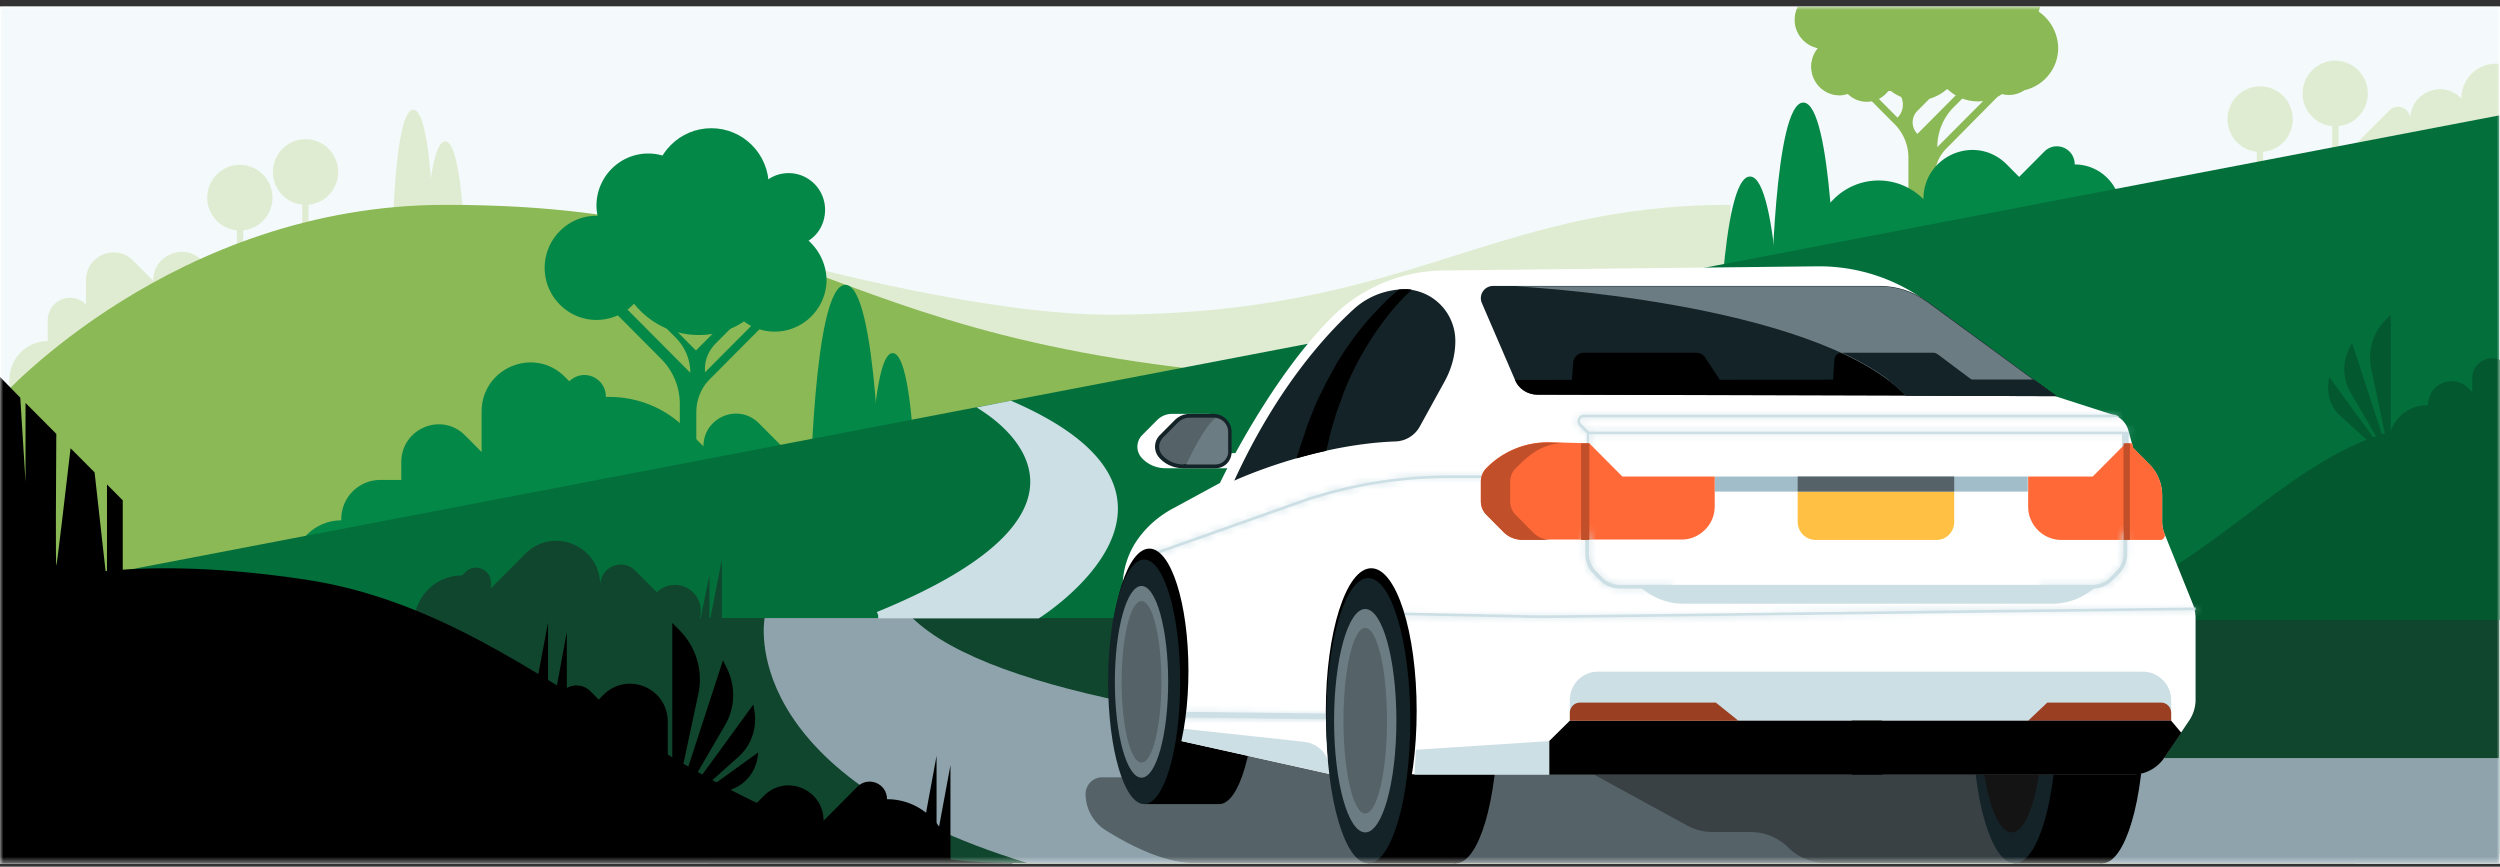 <svg width="375" height="130" fill="none" xmlns="http://www.w3.org/2000/svg"><rect width="100%" height="100%" fill="#333333" stroke="none"/><g clip-path="url(#clip0_1_2659)"><path fill="#fff" d="M0 .959h375v128.599H0z"/><mask id="mask0_1_2659" style="mask-type:alpha" maskUnits="userSpaceOnUse" x="0" y="0" width="375" height="130"><path fill="#CBCBCB" d="M0 .959h375v128.599H0z"/></mask><g clip-path="url(#clip1_1_2659)" mask="url(#mask0_1_2659)"><path d="M374.888-19.656H.113v149.158h374.775V-19.656Z" fill="#F4FAFB"/><path d="M280.011 15.27c2.239 0 4.055-1.825 4.055-4.076 0-2.25-1.816-4.075-4.055-4.075s-4.054 1.824-4.054 4.075c0 2.251 1.815 4.076 4.054 4.076Zm21.34-1.02c2.239 0 4.054-1.824 4.054-4.075 0-2.25-1.815-4.075-4.054-4.075-2.239 0-4.054 1.824-4.054 4.075 0 2.251 1.815 4.076 4.054 4.076Z" fill="#8BB956"/><path d="M287.669 15.043c3.639 0 6.588-2.965 6.588-6.622 0-3.658-2.949-6.623-6.588-6.623-3.638 0-6.588 2.965-6.588 6.623 0 3.657 2.95 6.623 6.588 6.623Z" fill="#8BB956"/><path d="M296.678 15.213c3.639 0 6.588-2.965 6.588-6.623 0-3.658-2.949-6.623-6.588-6.623-3.638 0-6.588 2.965-6.588 6.623 0 3.658 2.95 6.623 6.588 6.623Z" fill="#8BB956"/><path d="m300 12.61-9.403 9.453c0-2.264.901-4.472 2.534-6.057l3.772-3.793h-1.464l-7.826 7.868a2.435 2.435 0 0 1 0-3.453l3.997-4.018-1.013-1.02-2.083 2.095a1.592 1.592 0 0 1-2.253 0l-2.083-2.094-.845.849 1.295 1.302a2.778 2.778 0 0 1 0 3.905l-4.391-4.415-2.196-.566 1.407 1.189 4.73 4.755a7.135 7.135 0 0 1 2.083 5.038v26.775h3.998V26.308c0-1.471.563-2.83 1.577-3.906l9.684-9.793H300Z" fill="#8BB956"/><path d="m290.71 13.515.844-.849-1.013-1.019-1.239 1.246c.45.17.901.396 1.408.622Zm10.811-.905H300l-.901.905c.338.17.732.34 1.07.396l1.352-1.302Zm-20.496 1.528-.901-.906-2.196-.566 1.239 1.019c.619.17 1.239.34 1.858.453Zm3.04-2.548-.844.85 1.295 1.302.225.226c.45-.113.901-.226 1.295-.396l-1.971-1.981Zm10.361 2.604h.45l1.971-1.98h-1.464l-1.971 1.98h1.014Z" fill="#8BB956"/><path d="M305.8 1.741c.281-.736.394-1.585.394-2.434 0-4.132-3.322-7.529-7.489-7.529-.281 0-.619 0-.901.057-1.013-1.812-2.984-3.057-5.18-3.057-1.52 0-2.871.566-3.885 1.472-1.52-1.189-3.378-1.868-5.462-1.868-4.898 0-8.896 4.019-8.896 8.944 0 .453.056.905.113 1.358v.057c-.338-.057-.62-.113-.958-.113-2.364 0-4.279 1.924-4.279 4.302 0 2.094 1.52 3.849 3.491 4.245a4.292 4.292 0 0 0-1.013 2.774c0 2.377 1.914 4.302 4.279 4.302 1.182 0 2.252-.453 2.984-1.245 1.07.453 2.309.679 3.547.679a9.57 9.57 0 0 0 5.969-2.095 9.568 9.568 0 0 0 5.968 2.095c1.521 0 2.985-.34 4.28-1.019 1.013.623 2.196 1.019 3.491 1.019 3.547 0 6.475-2.887 6.475-6.51-.056-2.264-1.183-4.245-2.928-5.434Z" fill="#8BB956"/><path d="M272.579 9.666c0-1.076.394-2.095 1.013-2.83a4.496 4.496 0 0 1-3.603-4.416c0-1.188.45-2.264 1.182-3.056-1.182.792-1.97 2.094-1.97 3.622 0 2.095 1.52 3.85 3.491 4.246a4.288 4.288 0 0 0-1.014 2.773c0 2.378 1.914 4.303 4.279 4.303.338 0 .676-.057.958-.114a4.535 4.535 0 0 1-4.336-4.528Z" fill="#8BB956"/><path d="M45.833 30.724c2.706 0 4.899-2.205 4.899-4.925 0-2.72-2.193-4.925-4.899-4.925-2.705 0-4.898 2.205-4.898 4.925 0 2.72 2.193 4.925 4.898 4.925Z" fill="#E0ECD2"/><path d="M46.284 28.573h-.957v6.51h.957v-6.51Zm292.736-5.774c2.706 0 4.899-2.205 4.899-4.925 0-2.72-2.193-4.925-4.899-4.925-2.705 0-4.898 2.205-4.898 4.925 0 2.72 2.193 4.925 4.898 4.925Z" fill="#E0ECD2"/><path d="M339.471 20.648h-.957v6.51h.957v-6.51Zm10.81-1.698c2.706 0 4.899-2.206 4.899-4.925 0-2.72-2.193-4.925-4.899-4.925-2.705 0-4.898 2.205-4.898 4.925 0 2.72 2.193 4.924 4.898 4.924Z" fill="#E0ECD2"/><path d="M350.788 16.798h-.957v6.51h.957v-6.51ZM35.98 34.573c2.705 0 4.898-2.205 4.898-4.925 0-2.72-2.193-4.925-4.898-4.925-2.706 0-4.899 2.205-4.899 4.925 0 2.72 2.193 4.925 4.899 4.925Z" fill="#E0ECD2"/><path d="M36.486 32.422h-.957v6.51h.957v-6.51Zm84.741 7.528s27.027 7.246 44.989 7.246c45.327 0 57.038-16.472 93.356-16.472v32.152H118.468l2.759-22.925Zm-88.682 1.359-2.252-2.264c-2.703-2.718-7.32-.793-7.32 3.056l-2.984-3c-2.647-2.66-7.095-.792-7.095 2.944v3.622c-2.14-2.15-5.743-.622-5.743 2.378v3.113c-3.153 0-5.743 2.604-5.743 5.774v8.718s20.833.17 21.058 0c.113-.227 10.079-24.341 10.079-24.341ZM66.78 21.214c-2.816 0-3.098 18.963-3.098 18.963h6.138s-.226-18.963-3.04-18.963Z" fill="#E0ECD2"/><path d="M61.993 16.459c-2.815 0-3.097 18.963-3.097 18.963h6.138s-.226-18.963-3.04-18.963Z" fill="#E0ECD2"/><path d="M.113 89.141V59.65s26.013-28.925 66.722-28.925c62.557 0 55.913 26.831 156.138 26.831 81.926 0 130.124-21.85 130.124-21.85l.112 93.797H.113" fill="#8BB956"/><path d="m351.689 23.308 6.7-6.736c1.183-1.189 3.154-.34 3.154 1.302 0-4.02 4.786-6 7.601-3.17l.056.056c0-2.886 2.309-5.207 5.18-5.207h.451v13.812l-23.142-.057Z" fill="#E0ECD2"/><path d="m90.203 44.819 9.009 9.056a9.548 9.548 0 0 1 2.759 6.68v29.04h2.477V61.856c0-1.868.732-3.736 2.084-5.038l9.29-9.34h-1.745l-8.334 8.378v-.566c0-1.359.563-2.66 1.521-3.68l3.322-3.34h-1.915l-4.279 4.303-3.491-3.51h-1.126l1.633 1.642c1.351 1.358 2.139 3.283 2.139 5.207L91.554 43.856l-1.351.962Z" fill="#048848"/><path d="M121.284 36.101c1.52-.962 2.477-2.66 2.477-4.642 0-3.056-2.477-5.49-5.461-5.49-2.084 0-3.829 1.132-4.786 2.83-2.253-2.208-5.349-3.623-8.728-3.623-.676 0-1.351.057-2.027.17-1.408-1.415-3.378-2.32-5.518-2.32-4.28 0-7.77 3.509-7.77 7.81 0 .51.056 1.02.169 1.53h-.17c-4.278 0-7.77 3.509-7.77 7.81 0 4.303 3.492 7.813 7.77 7.813 2.197 0 4.224-.906 5.632-2.434 2.308 2.886 5.799 4.698 9.74 4.698 2.478 0 4.843-.736 6.757-2.038a7.669 7.669 0 0 0 4.617 1.528c4.28 0 7.771-3.51 7.771-7.811a8.138 8.138 0 0 0-2.703-5.83Z" fill="#048848"/><path d="M106.701 36.554c4.758 0 8.615-3.878 8.615-8.66 0-4.784-3.857-8.662-8.615-8.662s-8.615 3.878-8.615 8.661c0 4.783 3.857 8.661 8.615 8.661Zm14.02 33.851-6.87-6.906c-3.096-3.114-8.333-.906-8.333 3.453l-2.646-2.66c-3.04-3.058-7.151-4.756-11.487-4.756h-3.66l-2.984-3c-4.617-4.642-12.5-1.358-12.5 5.208v6.057l-2.478-2.49c-3.547-3.567-9.572-1.02-9.572 4.018v2.66h-3.153c-3.21 0-5.855 2.605-5.855 5.888v.17c-3.998 0-7.264 3.283-7.264 7.302v2.717l76.802-17.661Zm149.774-55.022c-4.392 0-4.786 29.492-4.786 29.492h9.572s-.394-29.492-4.786-29.492Z" fill="#048848"/><path d="M262.5 26.478c-4.392 0-4.786 29.492-4.786 29.492h9.572s-.394-29.492-4.786-29.492ZM126.802 42.724c-4.843 0-5.293 32.549-5.293 32.549h10.586c0 .056-.451-32.549-5.293-32.549Z" fill="#048848"/><path d="M133.896 52.97c-3.096 0-3.378 20.888-3.378 20.888h6.813c0 .056-.281-20.888-3.435-20.888Zm128.885-10.755 12.275-12.34a9.48 9.48 0 0 1 13.457 0c0-6.567 7.883-9.85 12.5-5.209l1.859 1.869 3.772-3.793c1.689-1.698 4.561-.51 4.561 1.924 3.829 0 6.926 3.114 6.926 6.963v2.49l-55.35 8.096Z" fill="#048848"/><path d="m.113 89.141 374.774-71.833v110.779H.113V89.142Z" fill="#03703C"/><path d="M374.887 92.707H.113v36.738h374.774V92.708Z" fill="#10462D"/><path d="M374.887 113.709h-80.799s-133.108 2.434-157.207-21.002h-22.185s-4.617 23.266 39.358 36.738h220.833v-15.736Z" fill="#8FA3AD"/><path d="M87.669 62.706a3.218 3.218 0 0 0 3.21-3.227 3.218 3.218 0 0 0-3.21-3.226 3.218 3.218 0 0 0-3.21 3.227 3.218 3.218 0 0 0 3.21 3.226Z" fill="#048848"/><path d="M375 53.989c-1.802-.85-4.167.453-4.167 2.717V58.8l-.563-.566c-2.252-2.264-6.081-.68-6.081 2.547h-.169c-3.153 0-5.743 2.604-5.743 5.774H375V53.99Z" fill="#03582F"/><path d="M131.721 92.264c9.638-3.94 15.617-7.753 19.103-11.306 3.789-3.86 4.658-7.444 4.023-10.527-.627-3.041-2.696-5.483-4.555-7.143a22.601 22.601 0 0 0-2.491-1.922l3.776-.743c8.238 3.571 12.525 7.334 14.398 10.905 1.868 3.56 1.379 7.018-.143 10.097-1.531 3.094-4.095 5.772-6.3 7.688a38.41 38.41 0 0 1-2.828 2.233 30.173 30.173 0 0 1-1.05.718h-23.933Z" fill="#CCDFE5" stroke="#CCDFE5"/><path d="M171.227 116.595h-5.912c-1.351 0-2.477 1.133-2.477 2.491a6.442 6.442 0 0 0 2.984 5.434c3.266 2.038 8.615 4.925 13.232 4.925h133.164v-17.378H182.883l-11.656 4.528Z" fill="#556268"/><path d="m231.644 112.124 21.453 11.717c1.182.623 2.477.962 3.772.962h5.743c2.084 0 4.111.849 5.631 2.321a7.943 7.943 0 0 0 5.631 2.321h38.344V112.18l-80.574-.056Z" fill="#394145"/><path d="m103.266 93.613-7.996-8.038c-1.914-1.924-5.236-.566-5.236 2.208 0-5.944-7.095-8.887-11.262-4.698l-5.123 5.15v-.848c0-1.981-2.421-3-3.83-1.585l-.506.51c-3.998 0-7.207 3.226-7.207 7.245v.453l41.16-.397Z" fill="#10462D"/><path d="M101.239 95.538c2.146 0 3.885-1.749 3.885-3.906s-1.739-3.906-3.885-3.906-3.885 1.749-3.885 3.906 1.74 3.906 3.885 3.906Z" fill="#10462D"/><path d="M358.615 69.216v-22.02l-.788.793c-1.915 1.924-2.703 4.698-2.14 7.358l2.928 13.869Zm0 0-5.8-17.775-.45.85c-1.013 2.037-.957 4.528.169 6.51l6.081 10.415Zm0 0-9.234-12.68-.113.793c-.281 1.924.394 3.849 1.858 5.15l7.489 6.737Z" fill="#03582F"/><path d="M16.047 72.669v14.888l-1.858-16.7-3.603-3.622c-.732 6.283-2.027 17.435-2.14 17.604-.112.114-.056-13.076 0-19.755L3.83 60.442v11.83L3.041 59.65 0 56.537v36.115h18.411V75.046l-2.364-2.377Zm84.797 49.7V93.444l1.07 1.075c2.534 2.547 3.604 6.17 2.816 9.68l-3.886 18.17Z" fill="#000"/><path d="m100.844 122.369 7.602-23.321.563 1.132c1.351 2.717 1.295 5.943-.225 8.547l-7.94 13.642Zm0 .001 12.163-16.699.169 1.075c.394 2.547-.507 5.095-2.422 6.793l-9.91 8.831Z" fill="#000"/><path d="m100.394 122.483 13.345-9.623-.113.849c-.338 1.981-1.633 3.736-3.491 4.528l-9.741 4.246Zm6.926 4.188 7.263-7.302c3.322-3.34 8.953-.962 8.953 3.736l5.068-5.094c1.632-1.642 4.448-.51 4.448 1.868 5.293 0 9.516 4.302 9.516 9.566v.057H106.25l1.07-2.831Zm-22.297-15.057V94.802l-2.816 15.227 2.816 1.585Zm-2.816-1.415V93.387l-2.872 15.227 2.872 1.585Z" fill="#000"/><path d="M140.484 127.804v-14.435l-2.421 13.133 2.421 1.302Z" fill="#000"/><path d="M142.568 129.219v-14.435l-2.422 13.076 2.422 1.359Zm-42.399-15.114v-5.83c0-5.095-6.081-7.642-9.685-4.02l-.675.68-1.24-1.246c-1.857-1.868-5.067-.566-5.067 2.095v1.924l-5.405-5.434c-2.478-2.49-6.475-2.49-8.896 0l-3.604 3.623 34.572 8.208Z" fill="#000"/><path d="M151.858 129.558v-.113c-46.791 0-68.243-36.85-106.081-42.511-24.155-3.623-38.288-.736-45.833 2.264v40.417h151.914v-.057Z" fill="#000"/><path d="M375 63.612c-4.167-.283-8.559-.227-13.119.453-20.552 3-34.404 28.926-60.136 28.926H375V63.61Z" fill="#03582F"/><path d="M182.883 120.615c2.985 0 5.405-8.212 5.405-18.341 0-10.13-2.42-18.34-5.405-18.34-2.986 0-5.406 8.21-5.406 18.34 0 10.129 2.42 18.341 5.406 18.341Z" fill="#000"/><path d="M182.883 83.934h-11.261v36.681h11.261V83.934Zm132.432 45.568c3.483 0 6.307-9.58 6.307-21.397 0-11.818-2.824-21.398-6.307-21.398-3.482 0-6.306 9.58-6.306 21.398 0 11.817 2.824 21.397 6.306 21.397Z" fill="#000"/><path d="M315.315 86.707h-13.119v42.795h13.119V86.707Z" fill="#000"/><path d="M302.196 129.502c3.483 0 6.306-9.58 6.306-21.397 0-11.818-2.823-21.398-6.306-21.398s-6.306 9.58-6.306 21.398c0 11.817 2.823 21.397 6.306 21.397Z" fill="#142328"/><path d="M301.746 124.86c2.581 0 4.673-7.502 4.673-16.755 0-9.254-2.092-16.756-4.673-16.756s-4.674 7.502-4.674 16.756c0 9.253 2.093 16.755 4.674 16.755Z" fill="#141414"/><path d="M218.356 129.502c3.483 0 6.306-9.58 6.306-21.397 0-11.818-2.823-21.398-6.306-21.398s-6.307 9.58-6.307 21.398c0 11.817 2.824 21.397 6.307 21.397Z" fill="#000"/><path d="M218.356 86.707h-13.119v42.795h13.119V86.707Z" fill="#000"/><path d="m308.446 59.48 8.615 2.773a3.358 3.358 0 0 1 2.196 2.321l.732 2.66 2.421 2.435c1.239 1.245 1.914 2.943 1.914 4.698v3.906c0 .623.113 1.189.338 1.755l4.223 10.472c.282.68.451 1.472.451 2.207v12.227a5.609 5.609 0 0 1-1.014 3.227l-3.66 5.434a5.794 5.794 0 0 1-4.786 2.548h-120.27l-22.917-5.095-8.277-4.076V87.896c0-2.377.732-4.698 2.027-6.68 1.408-2.094 3.266-3.736 5.462-4.924l7.094-3.85s7.433-15.623 16.949-25.02c4.448-4.358 10.416-6.792 16.666-6.85l55.969-.622a27.22 27.22 0 0 1 16.385 5.265l19.482 14.264Z" fill="#fff"/><path d="M239.696 101.246h81.7c2.091 0 3.78 1.702 3.78 3.745v2.613h-89.203v-2.613c0-2.052 1.641-3.745 3.723-3.745Zm-40.859 13.364h-.001l.002.008.211.876-22.14-4.922-1.516-.72.125-.251 20.088 2.17c1.607.204 2.886 1.307 3.231 2.839Z" fill="#CCDFE5" stroke="#CCDFE5"/><path d="M227.252 56.989c.563 1.358 1.915 2.208 3.379 2.208h77.533l-19.144-14.04h-.056c-2.083-1.528-4.561-2.264-7.095-2.264h-57.883a1.834 1.834 0 0 0-1.689 2.604l4.955 11.49Z" fill="#142328"/><path d="M227.252 56.989c.563 1.358 1.914 2.207 3.378 2.207l77.872.227-3.435-2.49-77.815.056Z" fill="#000"/><path d="M185.135 72.103s11.656-5.434 24.212-5.887a4.317 4.317 0 0 0 3.604-2.208l3.772-6.85c1.014-1.867 1.577-3.905 1.577-6a7.746 7.746 0 0 0-8.165-7.755c-2.59.17-5.011 1.132-6.982 2.887-4.11 3.736-11.543 11.718-18.018 25.813Z" fill="#142328"/><path d="M210.191 43.403c-.112 0-.281 0-.394.057-1.52 1.245-2.871 2.66-4.223 4.132-1.97 2.208-3.716 4.642-5.236 7.19l-1.07 1.98c-.169.34-.394.623-.507.963l-.507 1.018c-.337.68-.675 1.36-.957 2.038l-.844 2.095-.394 1.019-.338 1.075-.732 2.151c-.113.34-.226.736-.338 1.076l-.169.566a63.642 63.642 0 0 1 4.448-1.132l.394-1.585.225-1.02.282-1.018.619-2.038c.226-.68.451-1.302.732-1.981l.338-1.02c.113-.339.282-.622.394-.961l.845-1.925c1.239-2.547 2.646-4.981 4.336-7.302l.619-.85.676-.848c.45-.566.9-1.076 1.407-1.642.62-.68 1.295-1.359 1.971-1.981-.507-.114-1.014-.114-1.577-.057Z" fill="#000"/><path d="M325.676 108.105v-1.189c0-.849-.676-1.529-1.521-1.529h-17.06l-2.872 2.718h21.453Z" fill="#9A3F21"/><path d="M304.167 71.48h-46.96v2.264h46.96V71.48Z" fill="#A1BDCA"/><path d="M325.676 108.104h-47.917v8.095h42.117a5.792 5.792 0 0 0 4.786-2.547l2.534-3.736-1.52-1.812Z" fill="#000"/><path d="M282.32 116.199v-8.095h-46.847l-3.097 3.057v5.038h49.944Z" fill="#000"/><path d="M307.883 90.056h-55.406c-1.752 0-3.458-.533-4.958-1.5l-.477-.33h66.276l-.477.33a9 9 0 0 1-4.958 1.5Z" fill="#CCDFE5" stroke="#CCDFE5"/><mask id="path-84-inside-1_1_2659" fill="#fff"><path d="M231.363 92.707c-1.07 0-2.084 0-3.154-.056l-19.087-.396v-.397l19.087.397c1.352.056 2.703.056 4.111.056l97.016-1.188v.396l-97.016 1.188h-.957Z"/></mask><path d="M231.363 92.707c-1.07 0-2.084 0-3.154-.056l-19.087-.396v-.397l19.087.397c1.352.056 2.703.056 4.111.056l97.016-1.188v.396l-97.016 1.188h-.957Z" fill="#CCDFE5"/><path d="m228.209 92.65.053-.998h-.032l-.021.999Zm-19.087-.395h-1v.98l.979.02.021-1Zm0-.397.02-1-1.02-.02v1.02h1Zm19.087.397.042-1h-.021l-.021 1Zm4.111.056v1h.012l-.012-1Zm97.016-1.188h1V90.11l-1.013.013.013 1Zm0 .396.012 1 .988-.012v-.988h-1Zm-97.016 1.188v1h.012l-.012-1Zm-.957-1c-1.074 0-2.061 0-3.101-.055l-.105 1.998c1.1.058 2.139.057 3.206.057v-2Zm-3.133-.056-19.088-.396-.041 2 19.088.396.041-2Zm-18.108.604v-.397h-2v.397h2Zm-1.021.603 19.088.396.041-2-19.088-.395-.041 2Zm19.067.396c1.375.057 2.748.057 4.152.057v-2c-1.412 0-2.742 0-4.069-.055l-.083 1.998Zm4.164.057 97.016-1.189-.025-2-97.015 1.19.024 2Zm96.004-2.188v.396h2v-.396h-2Zm.987-.604-97.015 1.189.024 2 97.016-1.19-.025-2Zm-97.003 1.188h-.957v2h.957v-2Z" fill="#CCDFE5" mask="url(#path-84-inside-1_1_2659)"/><mask id="path-86-inside-2_1_2659" fill="#fff"><path d="M238.401 67.404h-.394v-2.377l-1.07-1.076a1.082 1.082 0 0 1-.282-1.075c.169-.396.507-.68.958-.68h79.504c.282.057.563.17.788.397h-80.349c-.281 0-.45.17-.507.34-.056.17-.056.452.113.622l1.183 1.189v2.66h.056Z"/></mask><path d="M238.401 67.404h-.394v-2.377l-1.07-1.076a1.082 1.082 0 0 1-.282-1.075c.169-.396.507-.68.958-.68h79.504c.282.057.563.17.788.397h-80.349c-.281 0-.45.17-.507.34-.056.17-.056.452.113.622l1.183 1.189v2.66h.056Z" fill="#CCDFE5"/><path d="M238.007 67.404h-1v1h1v-1Zm0-2.377h1v-.413l-.291-.292-.709.705Zm-1.07-1.076-.709.706.709-.706Zm-.282-1.075-.92-.392-.024.058-.018.06.962.274Zm80.462-.68.197-.98-.097-.02h-.1v1Zm.788.397v1h2.405l-1.696-1.705-.709.705Zm-80.743.962.709-.705-.709.705Zm1.183 1.189h1v-.413l-.291-.292-.709.705Zm0 2.66h-1v1h1v-1Zm.056-1h-.394v2h.394v-2Zm.606 1v-2.377h-2v2.377h2Zm-.291-3.082-1.07-1.076-1.418 1.41 1.07 1.076 1.418-1.41Zm-1.07-1.076a.115.115 0 0 1-.032-.049.092.092 0 0 1 .003-.048l-1.924-.547a2.082 2.082 0 0 0 .535 2.055l1.418-1.41Zm-.071.022a.194.194 0 0 1 .05-.078l-.003.002a.045.045 0 0 1-.008.003c-.006.002-.008.002-.001.002v-2c-.936 0-1.587.606-1.878 1.287l1.84.784Zm.038-.072h79.448v-2h-79.448v2Zm79.448 0h.056v-2h-.056v2Zm-.141-.02c.159.033.235.08.276.122l1.418-1.41a2.492 2.492 0 0 0-1.3-.672l-.394 1.96Zm.985-1.583h-80.349v2h80.349v-2Zm-80.349 0a1.51 1.51 0 0 0-1.456 1.025l1.899.63a.512.512 0 0 1-.179.25.452.452 0 0 1-.264.095v-2Zm-1.456 1.025a1.736 1.736 0 0 0-.071.75c.033.263.14.607.424.892l1.418-1.41a.48.48 0 0 1 .143.27.277.277 0 0 1-.015.127l-1.899-.63Zm.353 1.642 1.183 1.189 1.418-1.41-1.183-1.19-1.418 1.411Zm.892.484v2.66h2v-2.66h-2Zm1 3.66h.056v-2h-.056v2Z" fill="#CCDFE5" mask="url(#path-86-inside-2_1_2659)"/><mask id="path-88-inside-3_1_2659" fill="#fff"><path d="M319.426 65.14h-81.25v-.396h81.137l.113.396Z"/></mask><path d="M319.426 65.14h-81.25v-.396h81.137l.113.396Z" fill="#CCDFE5"/><path d="M319.426 65.14v1h1.324l-.362-1.273-.962.273Zm-81.25 0h-1v1h1v-1Zm0-.396v-1h-1v1h1Zm81.137 0 .962-.273-.207-.727h-.755v1Zm.113-.604h-81.25v2h81.25v-2Zm-80.25 1v-.396h-2v.396h2Zm-1 .604h81.137v-2h-81.137v2Zm80.175-.727.113.397 1.924-.547-.113-.397-1.924.547Z" fill="#CCDFE5" mask="url(#path-88-inside-3_1_2659)"/><path d="M318.806 67.688v-2.774" stroke="#CCDFE5" stroke-miterlimit="10"/><path d="M324.662 79.971a4.638 4.638 0 0 1-.338-1.755v-3.905c0-1.755-.675-3.454-1.914-4.699l-2.421-2.434-.169-.68h-.957l-4.955 4.982h-9.685v4.415c0 .736.113 1.472.45 2.151a4.972 4.972 0 0 0 4.561 2.944h14.865c.394 0 .788-.51.563-1.019Z" fill="#FF6937"/><mask id="path-92-inside-4_1_2659" fill="#fff"><path d="m172.523 83.48-.113-.395 22.691-8.039c7.208-2.49 14.753-3.736 22.41-3.736h6.532v.397h-6.532a68.039 68.039 0 0 0-22.297 3.736l-22.691 8.038Z"/></mask><path d="m172.523 83.48-.113-.395 22.691-8.039c7.208-2.49 14.753-3.736 22.41-3.736h6.532v.397h-6.532a68.039 68.039 0 0 0-22.297 3.736l-22.691 8.038Z" fill="#CCDFE5"/><path d="m172.523 83.48-.962.274.291 1.025 1.004-.356-.333-.942Zm-.113-.395-.334-.943-.885.313.257.903.962-.273Zm22.691-8.039-.326-.945-.008.003.334.942Zm28.942-3.736h1v-1h-1v1Zm0 .397v1h1v-1h-1Zm-28.829 3.736-.327-.946-.007.003.334.943Zm-21.73 7.764-.112-.396-1.924.547.113.396 1.923-.547Zm-.74.82 22.691-8.038-.668-1.885-22.691 8.038.668 1.885Zm22.684-8.035c7.1-2.454 14.535-3.682 22.083-3.682v-2c-7.766 0-15.422 1.263-22.736 3.791l.653 1.89Zm22.083-3.682h6.532v-2h-6.532v2Zm5.532-1v.397h2v-.397h-2Zm1-.603h-6.532v2h6.532v-2Zm-6.532 0a69.042 69.042 0 0 0-22.624 3.79l.654 1.89a67.035 67.035 0 0 1 21.97-3.68v-2ZM194.88 74.5l-22.691 8.038.667 1.885 22.692-8.038-.668-1.885Z" fill="#CCDFE5" mask="url(#path-92-inside-4_1_2659)"/><path d="m238.401 66.499 4.955 4.981h13.851v4.472c0 1.302-.507 2.604-1.464 3.51a4.89 4.89 0 0 1-3.491 1.471h-23.93c-1.07 0-2.083-.396-2.815-1.188l-2.534-2.548a2.92 2.92 0 0 1-.845-2.038v-2.943c0-.736.282-1.472.845-2.038a13.04 13.04 0 0 1 9.291-3.85l6.137.17Z" fill="#FF6937"/><path d="M227.365 77.254a2.92 2.92 0 0 1-.845-2.038v-2.944c0-.735.282-1.471.845-2.037 2.252-2.265 3.998-3.623 7.151-3.793l-2.252-.057a12.72 12.72 0 0 0-9.291 3.85 2.92 2.92 0 0 0-.845 2.037v2.944c0 .736.282 1.472.845 2.038l2.534 2.547a3.997 3.997 0 0 0 2.815 1.189h4.392c-1.07 0-2.083-.396-2.815-1.189l-2.534-2.547Z" fill="#C14F29"/><mask id="path-96-inside-5_1_2659" fill="#fff"><path d="m172.945 106.716-.011.849 31.078.383.011-.849-31.078-.383Z"/></mask><path d="m172.945 106.716-.011.849 31.078.383.011-.849-31.078-.383Z" fill="#CCDFE5"/><path d="m172.934 107.565-1-.012-.012 1 1 .012.012-1Zm.011-.849.012-1-1-.012-.012 1 1 .012Zm31.078.383.999.013.013-1-1-.013-.012 1Zm-.011.849-.012 1 1 .012.012-.999-1-.013Zm-30.078-.37.01-.849-1.999-.025-.011.849 2 .025Zm-1.002.138 31.078.383.025-2-31.078-.383-.025 2Zm30.091-.629-.011.849 2 .025.01-.849-1.999-.025Zm1.001-.139-31.078-.383-.024 2 31.078.383.024-2Z" fill="#CCDFE5" mask="url(#path-96-inside-5_1_2659)"/><path d="M205.687 128.03c3.763 0 6.813-9.58 6.813-21.397 0-11.818-3.05-21.398-6.813-21.398s-6.813 9.58-6.813 21.398c0 11.817 3.05 21.397 6.813 21.397Z" fill="#000"/><path d="M205.237 129.502c3.482 0 6.306-9.58 6.306-21.397 0-11.818-2.824-21.398-6.306-21.398-3.483 0-6.307 9.58-6.307 21.398 0 11.817 2.824 21.397 6.307 21.397Z" fill="#142328"/><path d="M204.786 124.86c2.581 0 4.673-7.502 4.673-16.756 0-9.253-2.092-16.755-4.673-16.755s-4.673 7.502-4.673 16.755c0 9.254 2.092 16.756 4.673 16.756Z" fill="#6C7C83"/><path d="M204.786 122.03c1.804 0 3.266-6.235 3.266-13.926 0-7.69-1.462-13.925-3.266-13.925s-3.266 6.235-3.266 13.925c0 7.691 1.462 13.926 3.266 13.926Z" fill="#556268"/><path d="M172.41 118.973c3.234 0 5.856-8.211 5.856-18.341 0-10.129-2.622-18.34-5.856-18.34s-5.856 8.211-5.856 18.34c0 10.13 2.622 18.341 5.856 18.341Z" fill="#000"/><path d="M171.622 120.615c2.985 0 5.405-8.212 5.405-18.341 0-10.13-2.42-18.34-5.405-18.34-2.986 0-5.406 8.21-5.406 18.34 0 10.129 2.42 18.341 5.406 18.341Z" fill="#142328"/><path d="M171.227 116.652c2.208 0 3.998-6.437 3.998-14.378 0-7.94-1.79-14.378-3.998-14.378-2.207 0-3.997 6.437-3.997 14.378s1.79 14.378 3.997 14.378Z" fill="#6C7C83"/><path d="M290.484 80.99h-18.13a2.71 2.71 0 0 1-2.703-2.717v-4.529h23.48v4.529c0 1.528-1.183 2.717-2.647 2.717Z" fill="#FFC043"/><path d="M293.131 71.48h-23.48v2.264h23.48V71.48Z" fill="#556268"/><path d="M185.811 70.235h-10.98c-1.295 0-2.59-.51-3.491-1.472a2.492 2.492 0 0 1-.732-1.755c0-.679.282-1.302.732-1.754l2.196-2.208c.619-.623 1.408-.962 2.252-.962h5.462c1.52 0 2.703 1.245 2.703 2.717v3.17h2.871l-1.013 2.264Z" fill="#fff"/><path d="M182.32 70.235h-4.843c-1.295 0-2.59-.51-3.491-1.472a2.491 2.491 0 0 1-.731-1.755c0-.679.281-1.302.731-1.754l2.196-2.208c.62-.623 1.408-.962 2.253-.962h3.603c1.521 0 2.703 1.245 2.703 2.717v3.17c-.113 1.301-1.126 2.264-2.421 2.264Z" fill="#142328"/><path d="M177.534 69.669c-1.183 0-2.252-.453-3.097-1.302a1.981 1.981 0 0 1-.563-1.359c0-.51.225-.962.563-1.358l2.196-2.208c.507-.51 1.126-.793 1.858-.793h3.604c1.182 0 2.139.963 2.139 2.151v3.114c-.112.962-.901 1.698-1.858 1.698h-4.842v.057Z" fill="#556268"/><path d="M254.448 52.913h-16.892c-.844 0-1.52.68-1.576 1.472l-.225 3.057c-.057.905.675 1.698 1.576 1.698h19.144c1.295 0 2.027-1.415 1.295-2.49l-2.027-3.058c-.225-.396-.732-.679-1.295-.679Zm35.53 0h-13.739c-.563 0-1.014.453-1.07.962l-.282 4.133c-.056.622.451 1.132 1.07 1.132h19.539c1.013 0 1.464-1.302.619-1.925l-5.518-4.132c-.169-.057-.394-.17-.619-.17Z" fill="#000"/><path d="M182.264 62.706c-1.183 1.132-2.365 2.887-4.336 6.963h4.392c.957 0 1.745-.736 1.858-1.698v-3.114c.056-1.132-.788-2.038-1.914-2.15Z" fill="#6C7C83"/><mask id="path-113-inside-6_1_2659" fill="#fff"><path d="M250.788 88.292h-7.826a4.207 4.207 0 0 1-2.984-1.245l-.958-.962a4.253 4.253 0 0 1-1.238-3v-3.34h.563v3.34a3.74 3.74 0 0 0 1.07 2.603l.957.963a3.702 3.702 0 0 0 2.59 1.075h7.826v.566Z"/></mask><path d="M250.788 88.292h-7.826a4.207 4.207 0 0 1-2.984-1.245l-.958-.962a4.253 4.253 0 0 1-1.238-3v-3.34h.563v3.34a3.74 3.74 0 0 0 1.07 2.603l.957.963a3.702 3.702 0 0 0 2.59 1.075h7.826v.566Z" fill="#CCDFE5"/><path d="M250.788 88.292v1h1v-1h-1Zm-10.81-1.245.709-.705-.709.705Zm-.958-.962-.709.705.709-.705Zm-1.238-6.34v-1h-1v1h1Zm.563 0h1v-1h-1v1Zm1.07 5.943.708-.705-.708.705Zm.957.963-.709.705.709-.705Zm10.416 1.075h1v-1h-1v1Zm0-.434h-7.826v2h7.826v-2Zm-7.826 0a3.206 3.206 0 0 1-2.275-.95l-1.418 1.41a5.207 5.207 0 0 0 3.693 1.54v-2Zm-2.275-.95-.958-.963-1.418 1.41.958.963 1.418-1.41Zm-.958-.963a3.254 3.254 0 0 1-.947-2.295h-2c0 1.399.556 2.727 1.529 3.706l1.418-1.41Zm-.947-2.295v-3.34h-2v3.34h2Zm-1-2.34h.563v-2h-.563v2Zm-.437-1v3.34h2v-3.34h-2Zm0 3.34c0 1.224.497 2.441 1.361 3.31l1.417-1.41a2.745 2.745 0 0 1-.778-1.9h-2Zm1.361 3.31.957.962 1.418-1.41-.958-.963-1.417 1.41Zm.957.962a4.703 4.703 0 0 0 3.299 1.37v-2c-.692 0-1.394-.29-1.881-.78l-1.418 1.41Zm3.299 1.37h7.826v-2h-7.826v2Zm6.826-1v.566h2v-.566h-2Z" fill="#CCDFE5" mask="url(#path-113-inside-6_1_2659)"/><mask id="path-115-inside-7_1_2659" fill="#fff"><path d="M306.081 88.292h7.827a4.208 4.208 0 0 0 2.984-1.245l.957-.962a4.254 4.254 0 0 0 1.239-3v-3.34h-.563v3.34c0 .962-.395 1.924-1.07 2.603l-.957.963a3.704 3.704 0 0 1-2.59 1.075h-7.827v.566Z"/></mask><path d="M306.081 88.292h7.827a4.208 4.208 0 0 0 2.984-1.245l.957-.962a4.254 4.254 0 0 0 1.239-3v-3.34h-.563v3.34c0 .962-.395 1.924-1.07 2.603l-.957.963a3.704 3.704 0 0 1-2.59 1.075h-7.827v.566Z" fill="#CCDFE5"/><path d="M306.081 88.292h-1v1h1v-1Zm10.811-1.245-.709-.705.709.705Zm.957-.962.709.705-.709-.705Zm1.239-6.34h1v-1h-1v1Zm-.563 0v-1h-1v1h1Zm-1.07 5.943.709.706-.709-.706Zm-.957.963-.709-.706.709.706Zm-10.417 1.075v-1h-1v1h1Zm0 1.566h7.827v-2h-7.827v2Zm7.827 0a5.209 5.209 0 0 0 3.693-1.54l-1.418-1.41a3.208 3.208 0 0 1-2.275.95v2Zm3.693-1.54.957-.962-1.418-1.41-.957.962 1.418 1.41Zm.957-.962a5.253 5.253 0 0 0 1.53-3.706h-2c0 .866-.345 1.689-.948 2.295l1.418 1.41Zm1.53-3.706v-3.34h-2v3.34h2Zm-1-4.34h-.563v2h.563v-2Zm-1.563 1v3.34h2v-3.34h-2Zm0 3.34c0 .701-.292 1.41-.779 1.9l1.418 1.41a4.743 4.743 0 0 0 1.361-3.31h-2Zm-.779 1.9-.957.961 1.418 1.41.957-.962-1.418-1.41Zm-.957.961a2.705 2.705 0 0 1-1.881.781v2a4.705 4.705 0 0 0 3.299-1.37l-1.418-1.41Zm-1.881.781h-7.827v2h7.827v-2Zm-8.827 1v.566h2v-.566h-2Z" fill="#CCDFE5" mask="url(#path-115-inside-7_1_2659)"/><path d="M238.401 66.499h-1.239V80.99h1.239V66.499Zm81.081 0h-.957V80.99h.957V66.499Z" fill="#C14F29"/><path d="m308.052 59.197-19.088-13.982h-.056c-2.084-1.529-4.561-2.265-7.095-2.265h-54.617s44.538 2.151 58.559 16.246h22.297Z" fill="#6C7C83"/><path d="m296.171 57.272-5.518-4.133c-.169-.113-.394-.226-.619-.226h-13.739c3.829 1.755 7.095 3.85 9.516 6.227h9.741c1.013.056 1.407-1.245.619-1.868Z" fill="#142328"/><path d="m285.867 59.366 22.579.057-1.295-.962-2.14-1.529h-21.847c.958.736 1.915 1.698 2.703 2.434Z" fill="#142328"/><path d="M235.473 108.105v-1.189c0-.849.676-1.529 1.52-1.529h20.383l3.378 2.718h-25.281Z" fill="#9A3F21"/><path d="M231.876 111.695v4.004h-19.183l.167-2.766 19.016-1.238Z" fill="#CCDFE5" stroke="#CCDFE5"/><path d="M171.228 114.388c1.648 0 2.984-5.424 2.984-12.114s-1.336-12.114-2.984-12.114-2.985 5.424-2.985 12.114 1.337 12.114 2.985 12.114Z" fill="#556268"/><path d="M108.277 94.01V83.934l-1.915 9.793 1.915.282Z" fill="#10462D"/><path d="M106.419 93.67v-7.416l-1.464 7.19 1.464.226Z" fill="#10462D"/></g></g><defs><clipPath id="clip0_1_2659"><path fill="#fff" transform="translate(0 .959)" d="M0 0h375v128.599H0z"/></clipPath><clipPath id="clip1_1_2659"><path fill="#fff" transform="translate(0 -19.656)" d="M0 0h375v149.215H0z"/></clipPath></defs></svg>